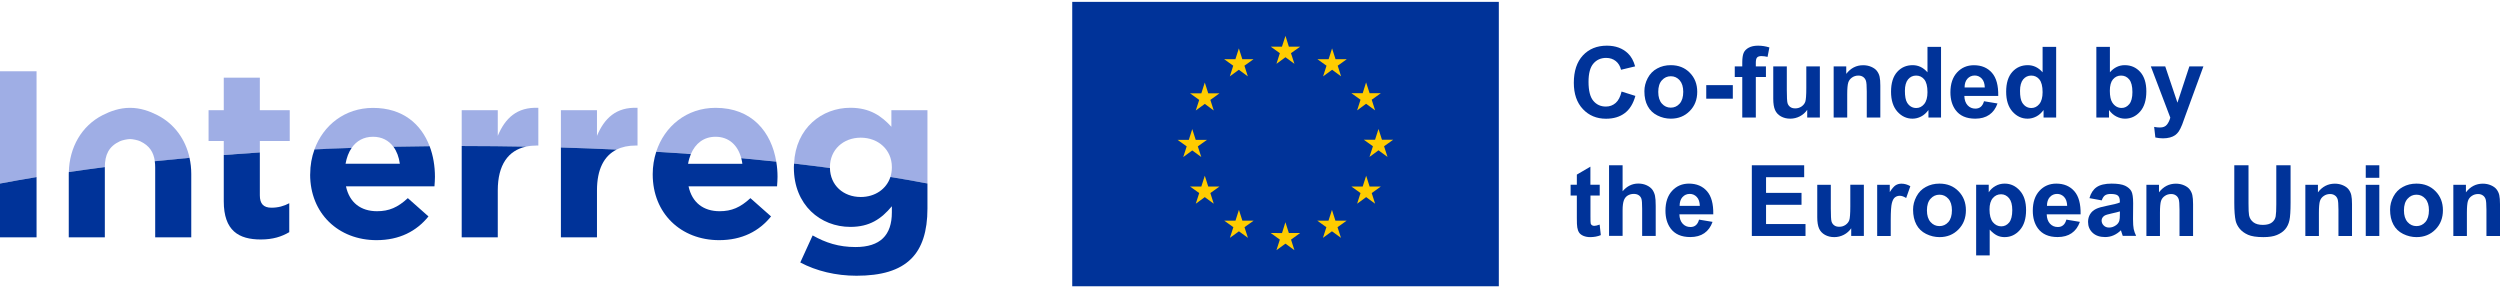 <svg width="614" height="71" viewBox="0 0 614 71" fill="none" xmlns="http://www.w3.org/2000/svg">
<g clip-path="url(#clip0_127_1420)">
<path d="M8.979 17.505H0V45.081C2.914 44.531 5.916 43.995 8.979 43.49V17.505Z" fill="#9FAEE5"/>
<path d="M63.817 34.63H71.161V27.064H63.817V19.081H54.957V27.064H51.226V34.63H54.957V38.064C57.886 37.841 60.829 37.633 63.817 37.44V34.63Z" fill="#9FAEE5"/>
<path d="M91.615 33.59C93.786 33.59 95.48 34.496 96.625 36.057C99.568 35.998 102.527 35.953 105.515 35.923C103.463 30.483 98.944 26.499 91.615 26.499C84.703 26.499 79.381 30.75 77.226 36.711C80.243 36.578 83.291 36.444 86.353 36.34C87.542 34.6 89.326 33.59 91.615 33.59Z" fill="#9FAEE5"/>
<path d="M129.195 36.013C129.998 35.834 130.845 35.745 131.752 35.745H132.213V26.484C126.965 26.246 124.052 29.041 122.253 33.367V27.064H113.393V35.864C113.557 35.864 113.72 35.864 113.884 35.864C119.027 35.864 124.141 35.923 129.195 36.013Z" fill="#9FAEE5"/>
<path d="M156.116 35.745H156.577V26.484C151.33 26.246 148.416 29.056 146.617 33.367V27.064H137.758V36.221C142.366 36.355 146.93 36.533 151.434 36.741C152.757 36.072 154.332 35.745 156.116 35.745Z" fill="#9FAEE5"/>
<path d="M175.739 33.59C179.009 33.59 181.209 35.656 182.056 38.852C184.955 39.12 187.824 39.402 190.649 39.699C189.459 32.43 184.688 26.484 175.753 26.484C168.618 26.484 163.192 31.018 161.171 37.261C164.04 37.44 166.879 37.618 169.688 37.826C170.788 35.21 172.87 33.59 175.739 33.59Z" fill="#9FAEE5"/>
<path d="M203.834 41.156V41.037C203.834 36.786 207.09 33.812 211.401 33.812C215.712 33.812 219.042 36.786 219.042 41.037V41.156C219.042 41.974 218.908 42.747 218.685 43.46C221.792 43.98 224.824 44.516 227.782 45.066V27.064H218.923V31.137C216.529 28.52 213.675 26.469 208.844 26.469C201.902 26.469 195.42 31.404 195.019 40.175C198.007 40.517 200.95 40.874 203.834 41.26C203.834 41.23 203.834 41.201 203.834 41.156Z" fill="#9FAEE5"/>
<path d="M29.419 34.704C29.998 34.422 31.306 34.154 31.946 34.154C32.585 34.154 33.878 34.422 34.458 34.704C36.718 35.775 37.728 37.38 38.026 39.61C40.835 39.313 43.675 39.045 46.558 38.778C45.562 34.229 42.842 30.408 38.635 28.268C36.703 27.287 34.473 26.484 31.931 26.484C29.404 26.484 27.159 27.287 25.227 28.268C19.994 30.929 17.051 36.221 16.902 42.256C19.801 41.825 22.744 41.424 25.747 41.037C25.762 38.019 26.698 35.983 29.419 34.704Z" fill="#9FAEE5"/>
<path d="M8.979 58.296V43.49C5.916 43.995 2.914 44.53 0 45.081V58.296H8.979Z" fill="#003399"/>
<path d="M64.055 58.816C67.028 58.816 69.184 58.117 71.042 57.017V49.912C69.763 50.61 68.306 51.012 66.671 51.012C64.694 51.012 63.817 50.016 63.817 47.979V37.44C60.829 37.633 57.886 37.841 54.957 38.064V49.436C54.957 56.661 58.629 58.816 64.055 58.816Z" fill="#003399"/>
<path d="M76.17 42.851C76.17 52.409 83.098 58.98 92.478 58.98C98.126 58.98 102.319 56.765 105.232 53.152L100.163 48.663C97.71 50.938 95.555 51.874 92.597 51.874C88.627 51.874 85.833 49.778 84.971 45.764H106.704C106.763 44.947 106.823 44.129 106.823 43.431C106.823 40.784 106.392 38.213 105.515 35.909C102.541 35.938 99.583 35.983 96.625 36.042C97.443 37.142 97.978 38.569 98.201 40.219H84.867C85.134 38.703 85.639 37.38 86.368 36.325C83.306 36.429 80.258 36.548 77.241 36.696C76.557 38.569 76.185 40.606 76.185 42.732V42.851H76.17Z" fill="#003399"/>
<path d="M122.253 58.296V46.76C122.253 40.457 124.84 36.949 129.195 36.013C124.126 35.923 119.027 35.864 113.884 35.864C113.72 35.864 113.557 35.864 113.393 35.864V58.281H122.253V58.296Z" fill="#003399"/>
<path d="M146.617 58.296V46.76C146.617 41.557 148.371 38.272 151.434 36.741C146.93 36.533 142.366 36.355 137.758 36.221V58.296H146.617Z" fill="#003399"/>
<path d="M160.308 42.851C160.308 52.409 167.236 58.98 176.616 58.98C182.265 58.98 186.457 56.765 189.37 53.152L184.301 48.663C181.848 50.938 179.693 51.874 176.735 51.874C172.78 51.874 169.971 49.778 169.109 45.764H190.842C190.901 44.947 190.961 44.129 190.961 43.431C190.961 42.167 190.857 40.918 190.649 39.699C187.824 39.402 184.955 39.12 182.056 38.852C182.175 39.298 182.265 39.759 182.324 40.234H168.99C169.138 39.357 169.376 38.569 169.674 37.841C166.864 37.633 164.025 37.44 161.171 37.276C160.621 38.986 160.308 40.829 160.308 42.747V42.851Z" fill="#003399"/>
<path d="M194.974 41.156C194.974 50.417 201.56 55.724 208.844 55.724C213.556 55.724 216.41 53.806 219.041 50.655V52.171C219.041 57.761 216.187 60.674 210.122 60.674C205.99 60.674 202.779 59.619 199.583 57.82L196.55 64.465C200.504 66.561 205.291 67.721 210.36 67.721C216.425 67.721 220.9 66.442 223.813 63.529C226.444 60.912 227.782 56.824 227.782 51.235V45.066C224.824 44.501 221.792 43.966 218.685 43.46C217.718 46.448 214.894 48.381 211.401 48.381C207.134 48.381 203.894 45.512 203.834 41.26C200.935 40.874 198.007 40.517 195.019 40.175C195.004 40.457 194.974 40.74 194.974 41.037V41.156Z" fill="#003399"/>
<path d="M38.115 41.111V58.281H46.975V42.717C46.975 41.364 46.826 40.041 46.544 38.763C43.66 39.03 40.82 39.298 38.011 39.595C38.085 40.086 38.115 40.576 38.115 41.111Z" fill="#003399"/>
<path d="M16.887 42.717V58.281H25.747V41.111C25.747 41.082 25.747 41.067 25.747 41.037C22.744 41.424 19.801 41.825 16.902 42.256C16.902 42.405 16.887 42.568 16.887 42.717Z" fill="#003399"/>
<path d="M368.112 0.455H263.34V70.307H368.112V0.455Z" fill="#003399"/>
<path d="M313.496 15.677L315.711 14.056L317.911 15.677L317.064 13.06L319.323 11.455H316.544L315.711 8.809L314.849 11.455H312.084L314.329 13.06L313.496 15.677Z" fill="#FFCC00"/>
<path d="M302.05 18.754L304.265 17.134L306.465 18.754L305.632 16.137L307.877 14.532H305.112L304.265 11.886L303.417 14.532H300.638L302.882 16.137L302.05 18.754Z" fill="#FFCC00"/>
<path d="M295.896 20.27L295.048 22.916H292.268L294.528 24.537L293.681 27.138L295.896 25.518L298.096 27.138L297.263 24.537L299.508 22.916H296.743L295.896 20.27Z" fill="#FFCC00"/>
<path d="M292.818 36.949L295.033 38.569L294.186 35.953L296.431 34.348H293.666L292.818 31.702L291.971 34.348H289.206L291.451 35.953L290.604 38.569L292.818 36.949Z" fill="#FFCC00"/>
<path d="M296.743 45.809L295.896 43.163L295.048 45.809H292.268L294.528 47.414L293.681 50.031L295.896 48.41L298.096 50.031L297.263 47.414L299.508 45.809H296.743Z" fill="#FFCC00"/>
<path d="M305.127 54.193L304.28 51.547L303.432 54.193H300.667L302.912 55.798L302.065 58.415L304.28 56.809L306.495 58.415L305.647 55.798L307.892 54.193H305.127Z" fill="#FFCC00"/>
<path d="M316.544 57.225L315.696 54.58L314.864 57.24L312.084 57.225L314.329 58.846L313.496 61.447L315.711 59.842L317.911 61.447L317.079 58.846L319.323 57.225H316.544Z" fill="#FFCC00"/>
<path d="M327.975 54.193L327.128 51.547L326.28 54.193H323.515L325.76 55.798L324.913 58.415L327.128 56.809L329.343 58.415L328.495 55.798L330.74 54.193H327.975Z" fill="#FFCC00"/>
<path d="M336.374 45.809L335.527 43.163L334.679 45.809H331.9L334.144 47.414L333.312 50.031L335.527 48.41L337.727 50.031L336.894 47.414L339.139 45.809H336.374Z" fill="#FFCC00"/>
<path d="M342.171 34.318H339.407L338.559 31.672L337.712 34.318H334.947L337.192 35.923L336.344 38.54L338.559 36.919L340.774 38.54L339.927 35.923L342.171 34.318Z" fill="#FFCC00"/>
<path d="M333.312 27.108L335.512 25.488L337.727 27.108L336.894 24.492L339.139 22.887H336.374L335.512 20.24L334.679 22.887H331.9L334.144 24.492L333.312 27.108Z" fill="#FFCC00"/>
<path d="M327.157 11.886L326.31 14.532H323.545L325.79 16.137L324.957 18.754L327.172 17.134L329.372 18.754L328.54 16.137L330.785 14.532H328.005L327.157 11.886Z" fill="#FFCC00"/>
<path d="M398.259 22.485L401.648 23.555C401.128 25.443 400.265 26.855 399.046 27.777C397.827 28.699 396.296 29.16 394.438 29.16C392.134 29.16 390.246 28.372 388.76 26.796C387.273 25.22 386.53 23.065 386.53 20.345C386.53 17.461 387.273 15.216 388.76 13.61C390.246 12.02 392.208 11.217 394.646 11.217C396.772 11.217 398.496 11.841 399.819 13.105C400.607 13.848 401.202 14.919 401.588 16.301L398.125 17.134C397.917 16.242 397.486 15.528 396.846 15.008C396.192 14.488 395.404 14.22 394.468 14.22C393.189 14.22 392.134 14.681 391.346 15.602C390.543 16.524 390.142 18.026 390.142 20.092C390.142 22.292 390.543 23.853 391.331 24.774C392.119 25.711 393.145 26.172 394.408 26.172C395.345 26.172 396.133 25.874 396.817 25.28C397.486 24.685 397.961 23.749 398.259 22.485Z" fill="#003399"/>
<path d="M403.863 22.396C403.863 21.296 404.13 20.226 404.68 19.185C405.23 18.144 405.989 17.357 406.999 16.821C407.995 16.271 409.11 16.004 410.344 16.004C412.247 16.004 413.808 16.628 415.012 17.862C416.231 19.096 416.84 20.657 416.84 22.545C416.84 24.447 416.231 26.023 414.997 27.272C413.763 28.52 412.232 29.145 410.359 29.145C409.214 29.145 408.114 28.892 407.059 28.357C406.018 27.837 405.216 27.078 404.68 26.068C404.13 25.072 403.863 23.853 403.863 22.396ZM407.267 22.574C407.267 23.823 407.564 24.774 408.159 25.443C408.754 26.112 409.482 26.439 410.344 26.439C411.206 26.439 411.935 26.112 412.529 25.443C413.109 24.774 413.406 23.823 413.406 22.559C413.406 21.326 413.109 20.389 412.529 19.72C411.935 19.051 411.221 18.724 410.344 18.724C409.482 18.724 408.754 19.051 408.159 19.72C407.564 20.374 407.267 21.326 407.267 22.574Z" fill="#003399"/>
<path d="M419.055 24.239V20.909H425.581V24.239H419.055Z" fill="#003399"/>
<path d="M426.057 16.301H427.9V15.35C427.9 14.294 428.019 13.506 428.242 12.986C428.465 12.466 428.881 12.035 429.491 11.708C430.1 11.381 430.858 11.217 431.78 11.217C432.731 11.217 433.653 11.366 434.56 11.648L434.114 13.967C433.579 13.848 433.073 13.774 432.583 13.774C432.107 13.774 431.75 13.893 431.542 14.116C431.334 14.339 431.23 14.77 431.23 15.409V16.301H433.713V18.917H431.23V28.862H427.9V18.917H426.057V16.301Z" fill="#003399"/>
<path d="M443.851 28.862V26.974C443.39 27.643 442.795 28.178 442.052 28.565C441.309 28.951 440.521 29.145 439.688 29.145C438.841 29.145 438.083 28.966 437.414 28.595C436.745 28.223 436.254 27.703 435.957 27.034C435.66 26.365 435.511 25.443 435.511 24.254V16.301H438.841V22.069C438.841 23.838 438.901 24.923 439.019 25.324C439.138 25.726 439.361 26.038 439.688 26.276C440.015 26.514 440.417 26.618 440.922 26.618C441.487 26.618 441.993 26.469 442.453 26.157C442.899 25.845 443.212 25.458 443.375 24.997C443.539 24.537 443.628 23.407 443.628 21.608V16.301H446.958V28.862H443.851Z" fill="#003399"/>
<path d="M461.808 28.862H458.478V22.455C458.478 21.103 458.404 20.226 458.27 19.824C458.122 19.423 457.899 19.111 457.571 18.888C457.244 18.665 456.873 18.561 456.412 18.561C455.832 18.561 455.312 18.724 454.866 19.036C454.405 19.349 454.093 19.765 453.929 20.285C453.766 20.805 453.677 21.771 453.677 23.169V28.862H450.347V16.301H453.439V18.144C454.539 16.717 455.921 16.019 457.586 16.019C458.315 16.019 458.984 16.152 459.593 16.42C460.203 16.688 460.663 17.015 460.976 17.431C461.288 17.847 461.511 18.308 461.63 18.828C461.749 19.349 461.808 20.092 461.808 21.058V28.862Z" fill="#003399"/>
<path d="M476.718 28.862H473.626V27.019C473.106 27.733 472.511 28.268 471.813 28.625C471.114 28.981 470.415 29.145 469.702 29.145C468.26 29.145 467.026 28.565 465.985 27.405C464.96 26.246 464.439 24.626 464.439 22.53C464.439 20.404 464.945 18.784 465.941 17.669C466.937 16.554 468.215 16.004 469.746 16.004C471.144 16.004 472.363 16.584 473.388 17.758V11.514H476.718V28.862ZM467.844 22.307C467.844 23.645 468.022 24.626 468.394 25.22C468.929 26.082 469.687 26.528 470.638 26.528C471.396 26.528 472.05 26.201 472.586 25.547C473.121 24.893 473.388 23.927 473.388 22.634C473.388 21.192 473.121 20.151 472.6 19.512C472.08 18.873 471.411 18.561 470.594 18.561C469.806 18.561 469.137 18.873 468.617 19.497C468.111 20.122 467.844 21.058 467.844 22.307Z" fill="#003399"/>
<path d="M487.273 24.863L490.587 25.413C490.156 26.633 489.487 27.554 488.566 28.193C487.644 28.833 486.5 29.145 485.117 29.145C482.932 29.145 481.311 28.431 480.271 27.004C479.438 25.86 479.022 24.418 479.022 22.678C479.022 20.597 479.572 18.962 480.657 17.788C481.743 16.613 483.125 16.019 484.79 16.019C486.663 16.019 488.135 16.643 489.22 17.877C490.305 19.111 490.811 20.998 490.766 23.555H482.441C482.471 24.537 482.739 25.309 483.244 25.86C483.749 26.41 484.389 26.677 485.162 26.677C485.682 26.677 486.128 26.528 486.47 26.246C486.827 25.949 487.094 25.488 487.273 24.863ZM487.466 21.504C487.436 20.538 487.198 19.809 486.723 19.304C486.247 18.798 485.667 18.546 484.998 18.546C484.27 18.546 483.675 18.813 483.199 19.334C482.724 19.869 482.501 20.582 482.501 21.489H487.466V21.504Z" fill="#003399"/>
<path d="M504.992 28.862H501.9V27.019C501.38 27.733 500.785 28.268 500.086 28.625C499.388 28.981 498.689 29.145 497.976 29.145C496.534 29.145 495.3 28.565 494.259 27.405C493.234 26.246 492.713 24.626 492.713 22.53C492.713 20.404 493.219 18.784 494.215 17.669C495.211 16.554 496.489 16.004 498.02 16.004C499.418 16.004 500.636 16.584 501.662 17.758V11.514H504.992V28.862ZM496.117 22.307C496.117 23.645 496.296 24.626 496.667 25.22C497.203 26.082 497.961 26.528 498.912 26.528C499.67 26.528 500.324 26.201 500.859 25.547C501.395 24.893 501.662 23.927 501.662 22.634C501.662 21.192 501.395 20.151 500.874 19.512C500.354 18.873 499.685 18.561 498.868 18.561C498.08 18.561 497.411 18.873 496.89 19.497C496.385 20.122 496.117 21.058 496.117 22.307Z" fill="#003399"/>
<path d="M514.863 28.862V11.514H518.193V17.758C519.218 16.584 520.437 16.004 521.835 16.004C523.366 16.004 524.629 16.554 525.64 17.669C526.636 18.784 527.141 20.374 527.141 22.441C527.141 24.581 526.636 26.246 525.61 27.405C524.585 28.565 523.351 29.145 521.894 29.145C521.18 29.145 520.467 28.966 519.768 28.61C519.07 28.253 518.475 27.718 517.97 27.019V28.862H514.863ZM518.178 22.307C518.178 23.615 518.386 24.566 518.787 25.191C519.367 26.068 520.125 26.514 521.076 26.514C521.805 26.514 522.429 26.201 522.949 25.577C523.47 24.953 523.722 23.957 523.722 22.619C523.722 21.177 523.455 20.151 522.935 19.512C522.414 18.873 521.745 18.561 520.928 18.561C520.125 18.561 519.471 18.873 518.936 19.497C518.43 20.107 518.178 21.043 518.178 22.307Z" fill="#003399"/>
<path d="M528.242 16.301H531.78L534.782 25.22L537.711 16.301H541.16L536.73 28.401L535.942 30.587C535.645 31.315 535.377 31.88 535.109 32.267C534.842 32.653 534.544 32.965 534.203 33.203C533.861 33.441 533.444 33.634 532.939 33.768C532.434 33.902 531.869 33.976 531.244 33.976C530.605 33.976 529.981 33.902 529.356 33.768L529.059 31.166C529.579 31.27 530.055 31.315 530.471 31.315C531.244 31.315 531.809 31.092 532.181 30.631C532.553 30.171 532.835 29.606 533.028 28.892L528.242 16.301Z" fill="#003399"/>
<path d="M392.892 45.378V48.024H390.618V53.093C390.618 54.119 390.633 54.713 390.677 54.892C390.722 55.055 390.826 55.204 390.975 55.308C391.123 55.412 391.317 55.471 391.539 55.471C391.852 55.471 392.298 55.367 392.877 55.159L393.16 57.746C392.387 58.073 391.51 58.236 390.529 58.236C389.934 58.236 389.384 58.132 388.908 57.939C388.433 57.731 388.076 57.478 387.853 57.151C387.63 56.839 387.466 56.393 387.377 55.858C387.303 55.471 387.273 54.684 387.273 53.509V48.024H385.742V45.378H387.273V42.88L390.603 40.933V45.378H392.892Z" fill="#003399"/>
<path d="M398.511 40.591V46.968C399.582 45.72 400.86 45.081 402.361 45.081C403.12 45.081 403.818 45.229 404.428 45.512C405.037 45.794 405.513 46.166 405.825 46.597C406.137 47.043 406.345 47.533 406.464 48.068C406.583 48.604 406.643 49.436 406.643 50.566V57.939H403.313V51.294C403.313 49.971 403.253 49.139 403.12 48.782C402.986 48.425 402.778 48.143 402.451 47.935C402.138 47.727 401.737 47.623 401.247 47.623C400.696 47.623 400.206 47.756 399.76 48.024C399.329 48.291 399.002 48.693 398.809 49.243C398.615 49.793 398.511 50.581 398.511 51.636V57.924H395.181V40.591H398.511Z" fill="#003399"/>
<path d="M417.286 53.94L420.601 54.49C420.17 55.709 419.501 56.631 418.58 57.27C417.658 57.909 416.513 58.221 415.131 58.221C412.946 58.221 411.325 57.508 410.285 56.081C409.452 54.936 409.036 53.494 409.036 51.755C409.036 49.674 409.586 48.039 410.671 46.864C411.756 45.69 413.139 45.095 414.804 45.095C416.677 45.095 418.148 45.72 419.234 46.953C420.319 48.187 420.824 50.075 420.78 52.632H412.455C412.485 53.613 412.752 54.386 413.258 54.936C413.763 55.486 414.402 55.754 415.175 55.754C415.696 55.754 416.142 55.62 416.484 55.323C416.84 55.04 417.108 54.58 417.286 53.94ZM417.48 50.581C417.45 49.614 417.212 48.886 416.736 48.381C416.261 47.875 415.681 47.623 415.012 47.623C414.283 47.623 413.689 47.89 413.213 48.41C412.737 48.946 412.515 49.659 412.515 50.566H417.48V50.581Z" fill="#003399"/>
<path d="M430.249 57.954V40.591H443.107V43.52H433.742V47.37H442.453V50.298H433.742V55.025H443.434V57.954H430.249Z" fill="#003399"/>
<path d="M454.658 57.954V56.066C454.197 56.735 453.602 57.27 452.859 57.657C452.116 58.043 451.328 58.236 450.496 58.236C449.648 58.236 448.89 58.058 448.221 57.686C447.552 57.315 447.062 56.794 446.764 56.125C446.467 55.456 446.318 54.535 446.318 53.346V45.393H449.648V51.16C449.648 52.929 449.708 54.014 449.827 54.401C449.946 54.802 450.168 55.115 450.496 55.352C450.823 55.59 451.224 55.694 451.729 55.694C452.294 55.694 452.8 55.546 453.261 55.233C453.706 54.921 454.019 54.535 454.182 54.074C454.346 53.613 454.435 52.483 454.435 50.685V45.378H457.765V57.939H454.658V57.954Z" fill="#003399"/>
<path d="M464.365 57.954H461.035V45.393H464.127V47.176C464.662 46.329 465.138 45.779 465.554 45.511C465.97 45.244 466.461 45.11 466.996 45.11C467.754 45.11 468.483 45.318 469.181 45.734L468.156 48.633C467.591 48.276 467.07 48.083 466.595 48.083C466.134 48.083 465.733 48.217 465.406 48.47C465.079 48.722 464.826 49.183 464.647 49.867C464.469 50.536 464.365 51.948 464.365 54.074V57.954Z" fill="#003399"/>
<path d="M469.85 51.487C469.85 50.387 470.118 49.317 470.668 48.276C471.218 47.236 471.976 46.448 472.987 45.913C473.983 45.363 475.098 45.095 476.332 45.095C478.234 45.095 479.795 45.72 480.999 46.953C482.218 48.187 482.828 49.748 482.828 51.636C482.828 53.539 482.218 55.115 480.985 56.363C479.751 57.612 478.22 58.236 476.347 58.236C475.202 58.236 474.102 57.969 473.046 57.449C472.006 56.928 471.203 56.17 470.668 55.159C470.133 54.148 469.85 52.929 469.85 51.487ZM473.254 51.666C473.254 52.914 473.552 53.866 474.146 54.535C474.741 55.204 475.469 55.531 476.332 55.531C477.194 55.531 477.922 55.204 478.517 54.535C479.097 53.866 479.394 52.914 479.394 51.651C479.394 50.417 479.097 49.466 478.517 48.812C477.922 48.143 477.209 47.816 476.332 47.816C475.469 47.816 474.741 48.143 474.146 48.812C473.552 49.466 473.254 50.417 473.254 51.666Z" fill="#003399"/>
<path d="M485.325 45.378H488.432V47.221C488.833 46.597 489.383 46.077 490.067 45.69C490.751 45.289 491.509 45.095 492.356 45.095C493.813 45.095 495.047 45.675 496.073 46.82C497.099 47.964 497.604 49.555 497.604 51.606C497.604 53.702 497.099 55.338 496.073 56.497C495.047 57.657 493.798 58.236 492.342 58.236C491.643 58.236 491.019 58.103 490.454 57.82C489.889 57.538 489.294 57.077 488.67 56.393V62.726H485.34V45.378H485.325ZM488.625 51.443C488.625 52.855 488.908 53.896 489.458 54.58C490.023 55.248 490.706 55.59 491.509 55.59C492.282 55.59 492.921 55.278 493.442 54.654C493.947 54.029 494.215 53.019 494.215 51.606C494.215 50.283 493.947 49.317 493.427 48.678C492.892 48.039 492.238 47.712 491.465 47.712C490.647 47.712 489.978 48.024 489.443 48.648C488.893 49.287 488.625 50.224 488.625 51.443Z" fill="#003399"/>
<path d="M507.504 53.94L510.819 54.49C510.388 55.709 509.719 56.631 508.798 57.27C507.876 57.909 506.731 58.221 505.349 58.221C503.164 58.221 501.543 57.508 500.503 56.081C499.67 54.936 499.254 53.494 499.254 51.755C499.254 49.674 499.804 48.039 500.889 46.864C501.974 45.69 503.357 45.095 505.022 45.095C506.895 45.095 508.366 45.72 509.452 46.953C510.537 48.187 511.042 50.075 510.998 52.632H502.673C502.703 53.613 502.97 54.386 503.476 54.936C503.981 55.486 504.62 55.754 505.393 55.754C505.914 55.754 506.36 55.62 506.702 55.323C507.058 55.04 507.326 54.58 507.504 53.94ZM507.698 50.581C507.668 49.614 507.43 48.886 506.954 48.381C506.479 47.875 505.899 47.623 505.23 47.623C504.501 47.623 503.907 47.89 503.431 48.41C502.956 48.946 502.733 49.659 502.733 50.566H507.698V50.581Z" fill="#003399"/>
<path d="M516.186 49.213L513.168 48.663C513.51 47.444 514.09 46.552 514.922 45.972C515.755 45.393 516.988 45.095 518.609 45.095C520.095 45.095 521.195 45.274 521.924 45.616C522.652 45.972 523.158 46.418 523.455 46.953C523.752 47.489 523.901 48.485 523.901 49.927L523.871 53.806C523.871 54.907 523.931 55.724 524.035 56.244C524.139 56.765 524.347 57.33 524.629 57.924H521.344C521.255 57.701 521.151 57.374 521.017 56.943C520.958 56.75 520.928 56.616 520.898 56.557C520.333 57.107 519.724 57.523 519.07 57.805C518.43 58.088 517.732 58.221 517.003 58.221C515.71 58.221 514.684 57.865 513.941 57.166C513.198 56.467 512.826 55.575 512.826 54.505C512.826 53.792 512.99 53.167 513.332 52.602C513.673 52.052 514.149 51.621 514.759 51.324C515.368 51.027 516.245 50.774 517.405 50.551C518.966 50.254 520.036 49.986 520.63 49.733V49.406C520.63 48.767 520.467 48.306 520.155 48.039C519.843 47.771 519.248 47.637 518.371 47.637C517.776 47.637 517.316 47.756 516.988 47.979C516.661 48.202 516.394 48.633 516.186 49.213ZM520.645 51.919C520.214 52.052 519.545 52.231 518.624 52.424C517.702 52.617 517.093 52.81 516.81 53.004C516.379 53.316 516.156 53.702 516.156 54.178C516.156 54.639 516.334 55.04 516.676 55.382C517.018 55.724 517.464 55.888 517.999 55.888C518.594 55.888 519.174 55.694 519.724 55.293C520.125 54.996 520.393 54.624 520.512 54.193C520.601 53.91 520.645 53.375 520.645 52.573V51.919Z" fill="#003399"/>
<path d="M538.618 57.954H535.288V51.532C535.288 50.179 535.213 49.302 535.08 48.901C534.931 48.499 534.708 48.187 534.381 47.979C534.054 47.756 533.682 47.652 533.221 47.652C532.642 47.652 532.121 47.816 531.675 48.128C531.215 48.44 530.902 48.856 530.739 49.377C530.575 49.897 530.486 50.863 530.486 52.26V57.954H527.156V45.393H530.248V47.236C531.348 45.809 532.731 45.11 534.396 45.11C535.124 45.11 535.793 45.244 536.403 45.511C537.012 45.779 537.473 46.106 537.785 46.522C538.097 46.939 538.32 47.399 538.439 47.92C538.558 48.44 538.618 49.183 538.618 50.15V57.954Z" fill="#003399"/>
<path d="M548.726 40.591H552.234V49.986C552.234 51.473 552.279 52.439 552.368 52.885C552.517 53.598 552.873 54.163 553.438 54.594C554.003 55.025 554.776 55.233 555.757 55.233C556.753 55.233 557.497 55.025 558.002 54.624C558.507 54.223 558.805 53.717 558.909 53.123C559.013 52.528 559.057 51.547 559.057 50.179V40.591H562.566V49.704C562.566 51.785 562.477 53.256 562.283 54.119C562.09 54.981 561.748 55.709 561.243 56.304C560.737 56.898 560.053 57.359 559.206 57.716C558.359 58.073 557.244 58.236 555.876 58.236C554.211 58.236 552.963 58.043 552.101 57.657C551.238 57.27 550.569 56.779 550.064 56.17C549.573 55.561 549.246 54.921 549.083 54.252C548.86 53.256 548.741 51.785 548.741 49.852V40.591H548.726Z" fill="#003399"/>
<path d="M577.654 57.954H574.324V51.532C574.324 50.179 574.25 49.302 574.116 48.901C573.967 48.499 573.744 48.187 573.417 47.979C573.09 47.756 572.719 47.652 572.258 47.652C571.678 47.652 571.158 47.816 570.712 48.128C570.251 48.44 569.939 48.856 569.775 49.377C569.612 49.897 569.523 50.863 569.523 52.26V57.954H566.193V45.393H569.285V47.236C570.385 45.809 571.767 45.11 573.432 45.11C574.161 45.11 574.83 45.244 575.439 45.511C576.049 45.779 576.509 46.106 576.822 46.522C577.134 46.939 577.357 47.399 577.476 47.92C577.595 48.44 577.654 49.183 577.654 50.15V57.954Z" fill="#003399"/>
<path d="M581.029 43.668V40.591H584.358V43.668H581.029ZM581.029 57.954V45.393H584.358V57.954H581.029Z" fill="#003399"/>
<path d="M587.004 51.487C587.004 50.387 587.272 49.317 587.822 48.276C588.372 47.236 589.13 46.448 590.141 45.913C591.137 45.363 592.252 45.095 593.486 45.095C595.388 45.095 596.949 45.72 598.153 46.953C599.372 48.187 599.982 49.748 599.982 51.636C599.982 53.539 599.372 55.115 598.139 56.363C596.905 57.612 595.374 58.236 593.501 58.236C592.356 58.236 591.256 57.969 590.2 57.449C589.16 56.928 588.357 56.17 587.822 55.159C587.272 54.148 587.004 52.929 587.004 51.487ZM590.409 51.666C590.409 52.914 590.706 53.866 591.3 54.535C591.895 55.204 592.623 55.531 593.486 55.531C594.348 55.531 595.076 55.204 595.671 54.535C596.251 53.866 596.548 52.914 596.548 51.651C596.548 50.417 596.251 49.466 595.671 48.812C595.076 48.143 594.363 47.816 593.486 47.816C592.623 47.816 591.895 48.143 591.3 48.812C590.706 49.466 590.409 50.417 590.409 51.666Z" fill="#003399"/>
<path d="M614 57.954H610.67V51.532C610.67 50.179 610.596 49.302 610.462 48.901C610.313 48.499 610.09 48.187 609.763 47.979C609.436 47.756 609.065 47.652 608.604 47.652C608.024 47.652 607.504 47.816 607.058 48.128C606.597 48.44 606.285 48.856 606.121 49.377C605.958 49.897 605.869 50.863 605.869 52.26V57.954H602.539V45.393H605.631V47.236C606.731 45.809 608.113 45.11 609.778 45.11C610.507 45.11 611.175 45.244 611.785 45.511C612.394 45.779 612.855 46.106 613.167 46.522C613.48 46.939 613.703 47.399 613.822 47.92C613.94 48.44 614 49.183 614 50.15V57.954Z" fill="#003399"/>
</g>
<defs>
<clipPath id="clip0_127_1420">
<rect width="614" height="69.853" fill="white" transform="translate(0 0.455)"/>
</clipPath>
</defs>
</svg>
